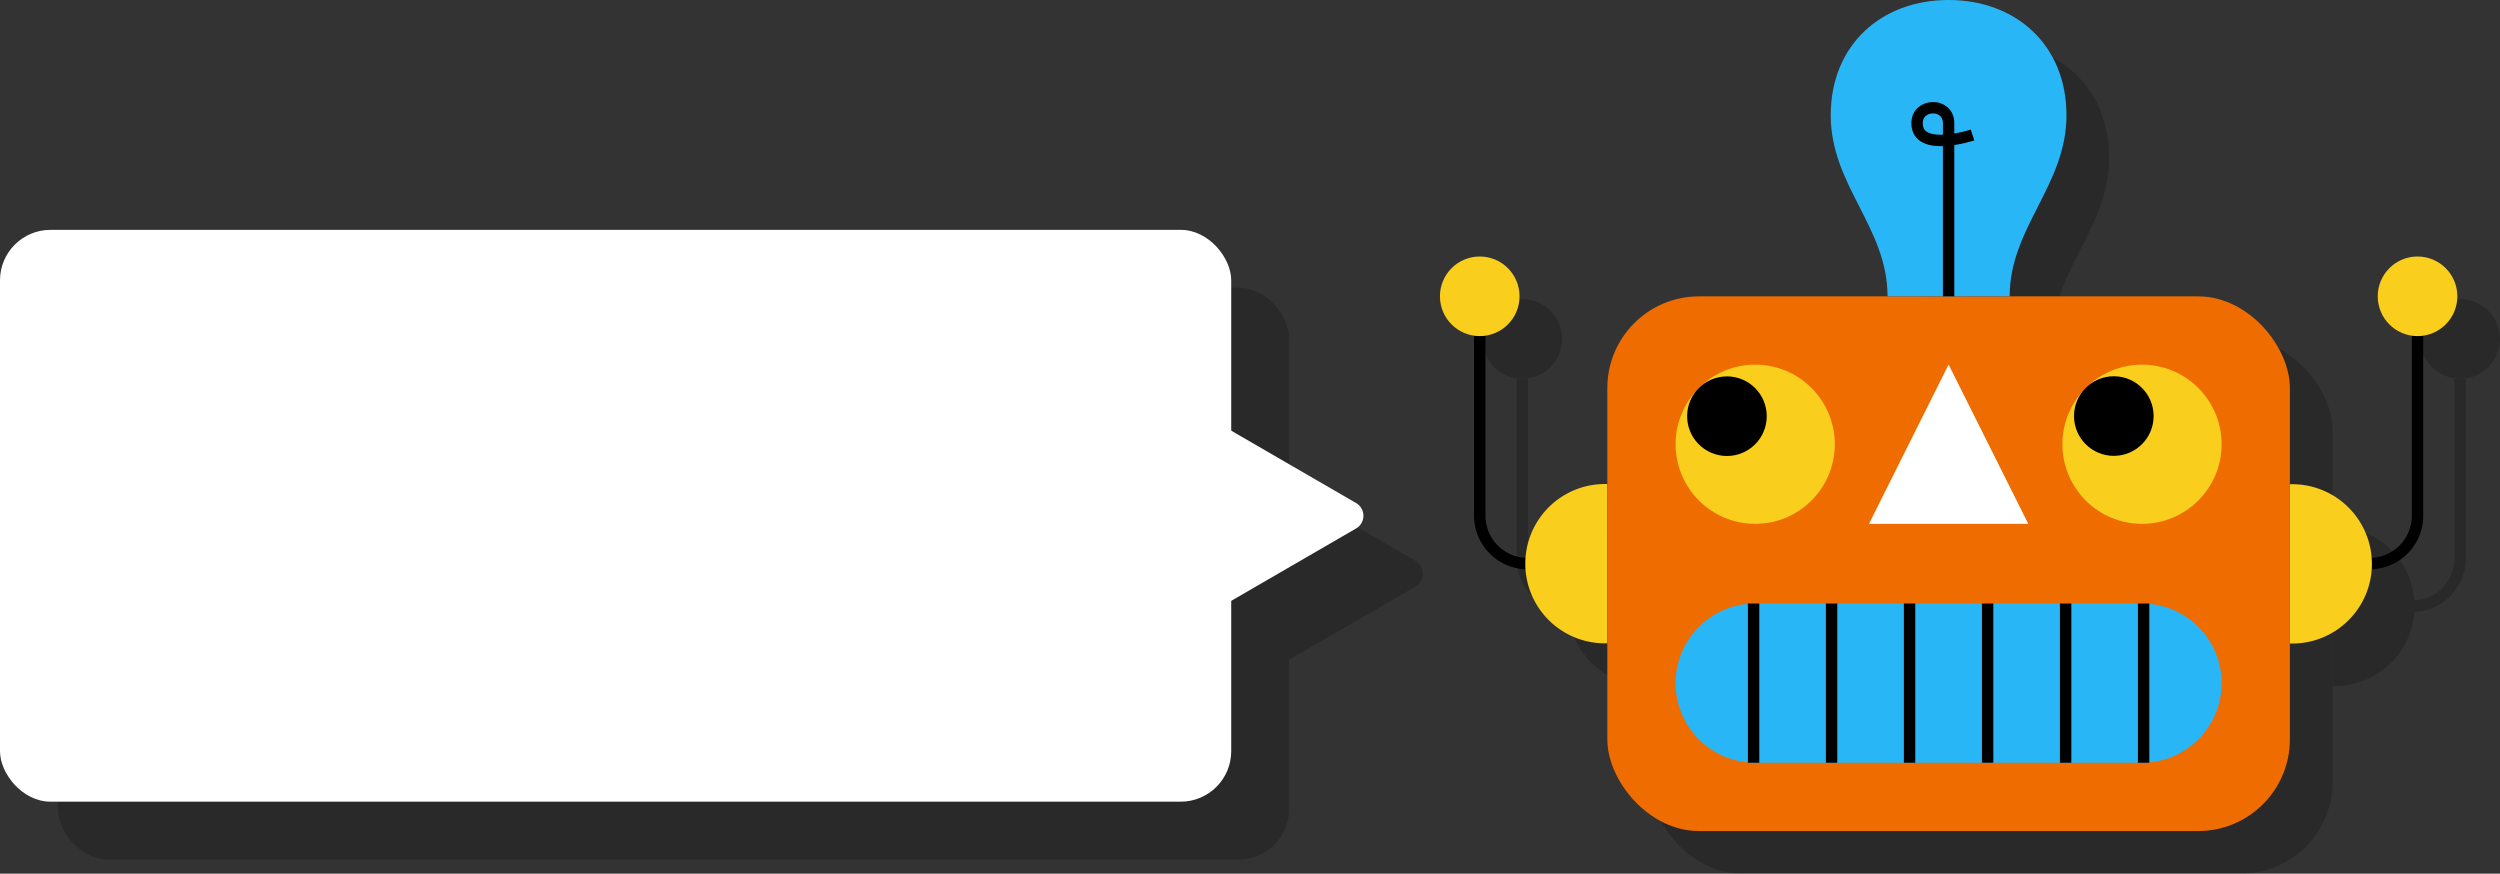 <svg xmlns="http://www.w3.org/2000/svg" viewBox="0 0 357.41 124.9"><rect x="0" y="0" width="357.41" height="124.9" fill="#333333" stroke="none"/><defs><style>.cls-1{opacity:0.2;}.cls-2{fill:none;stroke:#000;stroke-miterlimit:10;stroke-width:1.63px;}.cls-3{fill:#fff;}.cls-4{fill:#f9ce1d;}.cls-5{fill:#ef6c00;}.cls-6{fill:#29b6f6;}</style></defs><title>Asset 2</title><g id="Layer_2" data-name="Layer 2"><g id="Layer_1-2" data-name="Layer 1"><g class="cls-1"><path class="cls-2" d="M224.5,86.68h0a6.86,6.86,0,0,1-6.86-6.86V54.15"/><circle cx="217.64" cy="48.46" r="5.69"/><path class="cls-2" d="M344.86,86.68h0a6.86,6.86,0,0,0,6.85-6.86V54.15"/><circle cx="351.71" cy="48.46" r="5.69"/><path d="M333.47,98.07a11.39,11.39,0,1,0,0-22.77Z"/><path d="M235.89,75.3a11.39,11.39,0,1,0,0,22.77Z"/><rect x="235.89" y="48.46" width="97.58" height="76.44" rx="13.11" ry="13.11" transform="translate(569.36 173.36) rotate(-180)"/><circle cx="257.03" cy="69.6" r="11.38"/><circle cx="312.33" cy="69.6" r="11.38"/><circle cx="252.99" cy="65.6" r="5.69"/><circle cx="308.3" cy="65.58" r="5.69"/><path d="M312.33,92.37a11.39,11.39,0,0,1,0,22.77H257a11.39,11.39,0,0,1,0-22.77Z"/><line class="cls-2" x1="312.56" y1="92.37" x2="312.56" y2="115.14"/><line class="cls-2" x1="301.41" y1="92.37" x2="301.41" y2="115.14"/><line class="cls-2" x1="290.26" y1="92.37" x2="290.26" y2="115.14"/><line class="cls-2" x1="279.1" y1="92.37" x2="279.1" y2="115.14"/><line class="cls-2" x1="267.95" y1="92.37" x2="267.95" y2="115.14"/><line class="cls-2" x1="256.8" y1="92.37" x2="256.8" y2="115.14"/><polygon class="cls-3" points="296.06 80.99 284.68 58.22 273.3 80.99 296.06 80.99"/><path d="M293.41,48.46c0-9.85,8.12-15.83,8.12-25.89S294.28,6.1,284.68,6.1s-16.85,6.4-16.85,16.47,8.12,16,8.12,25.89Z"/><path class="cls-2" d="M284.68,48.46V23.71c0-3-4.51-2.9-4.51,0,0,4.29,7.93,1.69,7.93,1.69"/></g><path class="cls-2" d="M218.4,80.58h0a6.86,6.86,0,0,1-6.85-6.86V48.05"/><circle class="cls-4" cx="211.55" cy="42.36" r="5.69"/><path class="cls-2" d="M338.76,80.58h0a6.86,6.86,0,0,0,6.86-6.86V48.05"/><circle class="cls-4" cx="345.62" cy="42.36" r="5.69"/><path class="cls-4" d="M327.37,92a11.39,11.39,0,1,0,0-22.77Z"/><path class="cls-4" d="M229.79,69.2a11.39,11.39,0,1,0,0,22.77Z"/><rect class="cls-5" x="229.79" y="42.36" width="97.58" height="76.44" rx="13.11" ry="13.11" transform="translate(557.16 161.17) rotate(-180)"/><circle class="cls-4" cx="250.93" cy="63.51" r="11.38"/><circle class="cls-4" cx="306.23" cy="63.51" r="11.38"/><circle cx="246.89" cy="59.5" r="5.69"/><circle cx="302.2" cy="59.48" r="5.69"/><path class="cls-6" d="M306.23,86.28a11.38,11.38,0,0,1,0,22.76h-55.3a11.38,11.38,0,1,1,0-22.76Z"/><line class="cls-2" x1="306.46" y1="86.28" x2="306.46" y2="109.04"/><line class="cls-2" x1="295.31" y1="86.28" x2="295.31" y2="109.04"/><line class="cls-2" x1="284.16" y1="86.28" x2="284.16" y2="109.04"/><line class="cls-2" x1="273" y1="86.28" x2="273" y2="109.04"/><line class="cls-2" x1="261.85" y1="86.28" x2="261.85" y2="109.04"/><line class="cls-2" x1="250.7" y1="86.28" x2="250.7" y2="109.04"/><polygon class="cls-3" points="289.97 74.89 278.58 52.12 267.2 74.89 289.97 74.89"/><path class="cls-6" d="M287.31,42.36c0-9.85,8.12-15.83,8.12-25.89S288.18,0,278.58,0s-16.85,6.4-16.85,16.47,8.12,16,8.12,25.89Z"/><path class="cls-2" d="M278.58,42.36V17.61c0-3-4.51-2.9-4.51,0,0,4.29,7.93,1.69,7.93,1.69"/><g class="cls-1"><rect x="8.28" y="41.14" width="176.02" height="81.75" rx="7.22" ry="7.22"/><path d="M182.5,68.68V95.36l19.87-11.51a2.12,2.12,0,0,0,0-3.66Z"/></g><rect class="cls-3" y="32.86" width="176.02" height="81.75" rx="7.22" ry="7.22"/><path class="cls-3" d="M174,60.4V87.07l19.86-11.51a2.1,2.1,0,0,0,0-3.65Z"/></g></g></svg>